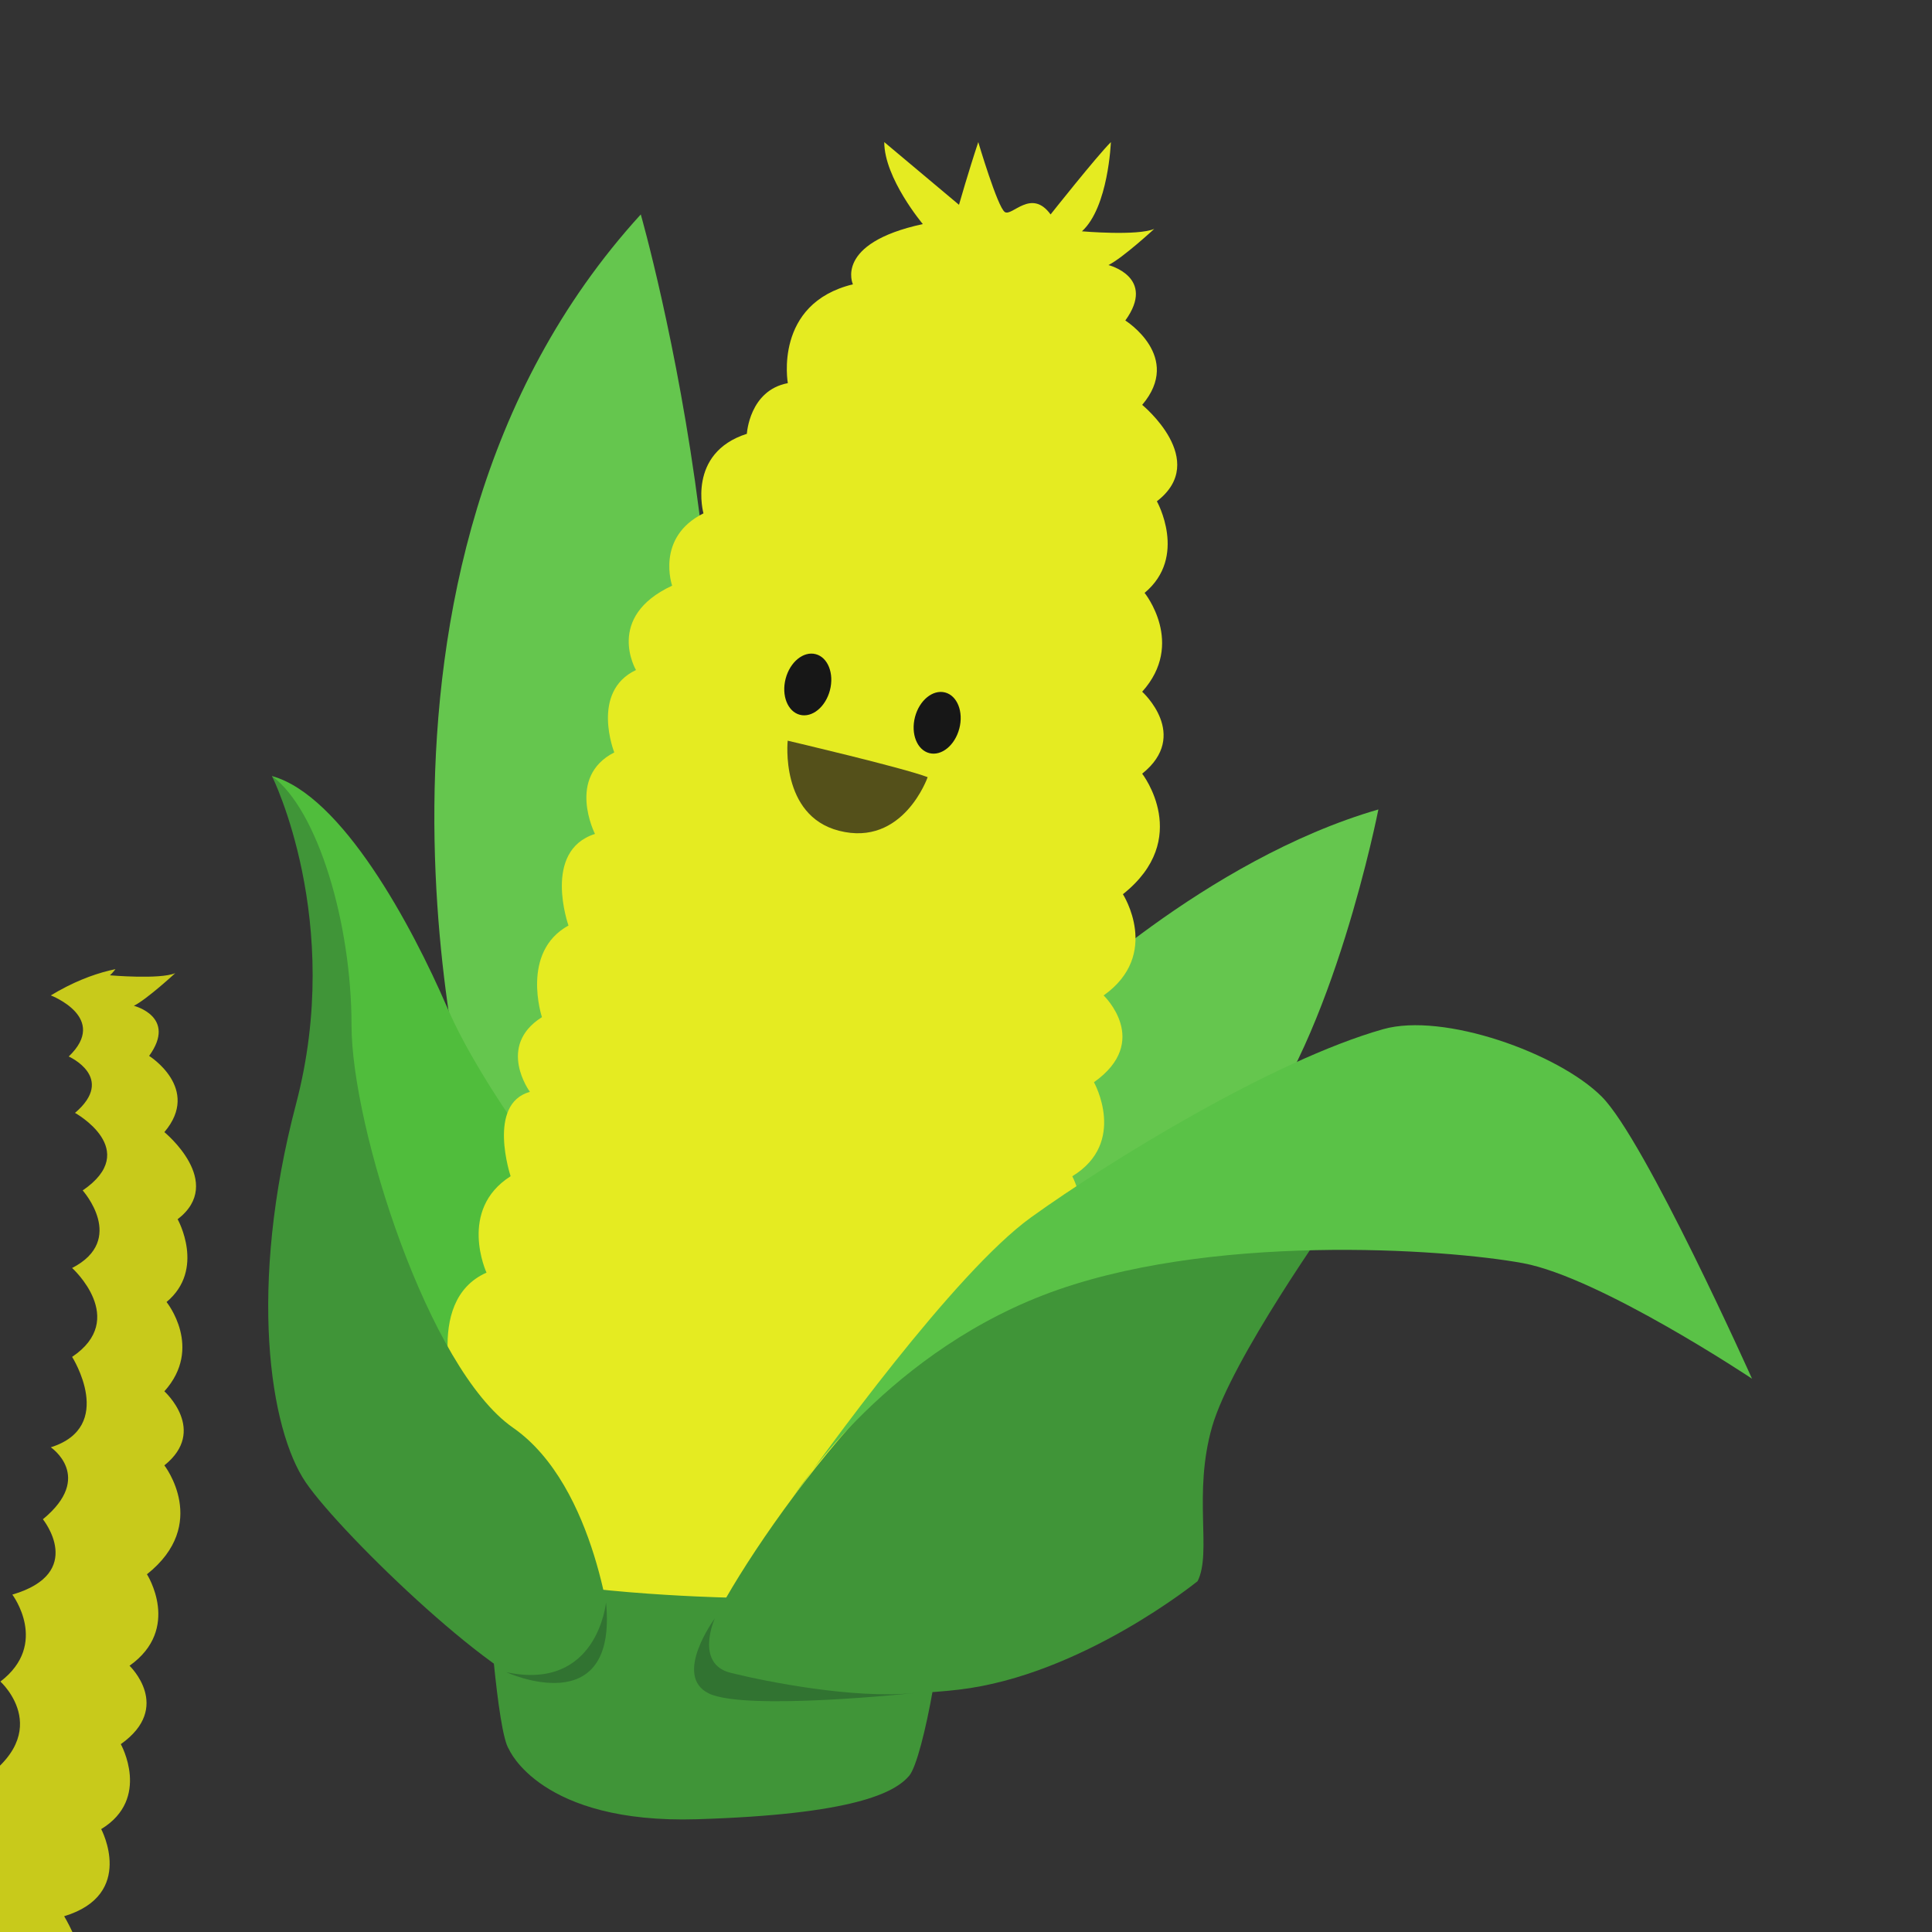 <svg xmlns="http://www.w3.org/2000/svg" width="150" height="150"><rect width="100%" height="100%" fill="#333333" stroke="none"/><defs><clipPath id="a"><path d="M6632.27 4588.65s-25.37 72.71 20.29 93c0 0-20.29 43.97 16.91 67.64 0 0-16.91 50.73 13.53 59.19 0 0-23.68 32.13 8.45 52.42 0 0-15.22 45.66 18.6 64.26 0 0-18.6 52.42 18.6 64.26 0 0-20.29 39.94 13.53 57.17 0 0-16.91 42.6 15.22 57.81 0 0-21.98 37.21 25.37 59.19 0 0-11.84 33.82 21.98 50.73 0 0-11.84 42.28 30.44 55.8 0 0 1.69 30.44 28.74 35.52 0 0-10.14 55.8 45.66 69.33 0 0-13.53 28.74 49.04 42.27 0 0-27.05 32.13-27.05 57.5l52.42-43.97s6.76 23.67 13.53 43.97c0 0 13.52-45.66 18.6-49.04 5.07-3.38 18.6 16.91 32.13-1.69 0 0 32.12 40.58 42.27 50.73 0 0-1.69-45.66-20.29-62.57 0 0 38.89-3.38 50.73 1.69 0 0-21.98-20.29-32.13-25.36 0 0 33.82-8.46 11.84-38.9 0 0 40.58-25.36 11.83-59.18 0 0 47.65-38.9 10.3-67.64 0 0 21.83-38.9-8.61-64.26 0 0 28.75-35.51-1.69-69.33 0 0 33.82-30.44 0-57.5 0 0 35.51-45.66-13.52-84.55 0 0 27.05-42.27-13.53-71.02 0 0 33.82-32.13-6.77-60.88 0 0 23.68-42.27-15.22-65.95 0 0 27.06-50.73-28.74-67.64 0 0 49.04-81.17-13.53-93 0 0-20.29-74.41-79.48-65.95 0 0-19.64-71.03-60.55-54.12 0 0-56.13-65.95-95.02-18.6 0 0-86.24-18.6-101.46 50.73 0 0-84.55 27.06-52.42 87.94z"/></clipPath></defs><path d="M36.65 87.765s-12.165-43.42 13.1-71.117c0 0 11.415 39.863 2.058 65.503-9.358 25.64-12.62 21.093-15.16 5.615" fill="#65c64e"/><path d="M43.76 92.443s-6.29-7.86-9.04-14.223c-2.75-6.363-8.177-16.47-13.604-17.966 0 0 4.304 5.988 4.304 14.037 0 8.048-.374 26.326 7.018 31.442 7.393 5.114 14.772-2.058 11.323-13.29" fill="#50bd3c"/><path d="M81.94 78.033s11.602-11.285 25.077-15.187c0 0-3.504 17.85-10.106 25.667-6.6 7.818-20.96 21.523-23.954 22.27-2.995.75-17.03-5.05 8.984-32.75" fill="#65c64e"/><path d="M35.527 109.1s-2.808-8.048 2.245-10.293c0 0-2.245-4.867 1.872-7.486 0 0-1.872-5.614 1.497-6.55 0 0-2.62-3.556.936-5.8 0 0-1.684-5.055 2.06-7.113 0 0-2.06-5.802 2.057-7.112 0 0-2.245-4.42 1.498-6.327 0 0-1.87-4.715 1.685-6.398 0 0-2.432-4.118 2.808-6.55 0 0-1.31-3.744 2.432-5.615 0 0-1.31-4.68 3.37-6.176 0 0 .186-3.37 3.18-3.932 0 0-1.122-6.176 5.053-7.673 0 0-1.497-3.18 5.428-4.678 0 0-2.994-3.556-2.994-6.364l5.802 4.867s.748-2.62 1.497-4.867c0 0 1.497 5.054 2.06 5.428.56.375 2.058-1.87 3.555.188 0 0 3.555-4.49 4.68-5.615 0 0-.188 5.054-2.247 6.925 0 0 4.304.374 5.614-.187 0 0-2.432 2.247-3.555 2.808 0 0 3.742.936 1.31 4.305 0 0 4.49 2.807 1.31 6.55 0 0 5.273 4.305 1.14 7.485 0 0 2.415 4.306-.954 7.112 0 0 3.182 3.93-.187 7.673 0 0 3.743 3.37 0 6.364 0 0 3.93 5.053-1.496 9.357 0 0 2.994 4.678-1.498 7.86 0 0 3.743 3.556-.75 6.738 0 0 2.622 4.678-1.683 7.3 0 0 2.994 5.613-3.182 7.485 0 0 5.427 8.983-1.497 10.292 0 0-2.245 8.234-8.796 7.298 0 0-2.173 7.86-6.7 5.99 0 0-6.213 7.3-10.517 2.058 0 0-9.544 2.06-11.23-5.614 0 0-9.356-2.995-5.8-9.733" fill="#e5eb21"/><g clip-path="url(#a)" transform="matrix(.1 0 0 -.1 -698.49 616.94)"><path d="M7024.34 5396.57s45.4-17.33 13.92-47.43c0 0 36.95-16.42 4.88-43.79 0 0 52-28.73 5.95-60.2 0 0 34.33-38.31-8.2-60.21 0 0 43.9-39.57 0-69.02 0 0 34.32-54.12-16.55-70.2 0 0 33.99-22.9-6.14-55.86 0 0 33.75-41.63-23.72-58.51 0 0 28.91-38.31-9.26-67.5 0 0 46.55-41.96-23.18-82.1 0 0 32.8-29.37-23.94-61.21 0 0 47.12-46.87-26.05-62.85 0 0 16.75-70.69-58.05-62.03 0 0 27.04-79.81-67.5-62.03 0 0-29.19-41.96-96.7-18.24 0 0-31.01-49.26 34.67-72.98 65.68-23.71 75.97-82.09 156.57-18.24 80.6 63.85 243.62 184.26 256.06 328.39 12.45 144.13 21.57 363.36 21.57 363.36l16.42 266.06-37.99 30.06s-46.4 24.67-112.76-15.47" fill="#c8ca1b"/><path d="M6720.82 4855.22c-22.25 7.92-46.52-27.24-15.05-38.27 31.47-11.03 53.36 24.62 15.05 38.27M6761.87 4888.06c-22.25 7.92-46.52-27.24-15.05-38.27 31.47-11.03 53.36 24.62 15.05 38.27M6736.64 4937.55c-22.25 7.92-46.53-27.25-15.06-38.27 31.47-11.03 53.37 24.62 15.06 38.27M6906.97 5361.76c-21.46 7.65-44.89-26.29-14.52-36.93s51.49 23.76 14.52 36.93M6931.32 5321.71c-21.46 7.64-44.89-26.29-14.52-36.93s51.49 23.76 14.52 36.93" fill="#f7f795"/><path d="M6882.63 5309.39c-21.47 7.65-44.9-26.29-14.53-36.93 30.37-10.64 51.5 23.76 14.53 36.93M6916.74 5236.87c-21.47 7.65-44.89-26.29-14.52-36.93 30.36-10.64 51.49 23.77 14.52 36.93M6770.23 5091.51c-21.47 7.65-44.89-26.28-14.53-36.92 30.37-10.64 51.5 23.76 14.53 36.92M6761.7 5041.25c-21.47 7.65-44.9-26.28-14.53-36.92 30.37-10.64 51.5 23.76 14.53 36.92M6711.23 4793.74c-21.46 7.64-44.89-26.29-14.52-36.93s51.49 23.76 14.52 36.93M6761.7 4813.76c-21.47 7.65-44.9-26.29-14.53-36.93 30.37-10.64 51.5 23.76 14.53 36.93M6700.81 4706.85c-25.45 9.07-53.23-31.16-17.22-43.78 36-12.61 61.05 28.17 17.22 43.78M6949.05 5410.65c-21.47 7.64-44.89-26.29-14.52-36.93 30.36-10.64 51.49 23.76 14.52 36.93" fill="#f7f795"/></g><path d="M74.48 56.565c-.337 1.3-1.382 2.154-2.333 1.906-.95-.247-1.445-1.502-1.107-2.802.34-1.3 1.385-2.153 2.336-1.906.95.248 1.445 1.503 1.105 2.803M64.436 53.59c-.34 1.3-1.384 2.154-2.335 1.906-.948-.248-1.444-1.502-1.105-2.802.34-1.3 1.384-2.154 2.334-1.906.95.248 1.444 1.503 1.106 2.802" fill="#171717"/><path d="M61.157 57.507s8.993 2.108 10.866 2.832c0 0-1.896 5.443-6.887 4.16-4.592-1.178-3.98-6.993-3.98-6.993" fill="#54501a"/><path d="M56.174 124.027s-13.475-.32-18.153-2.31l-.154 1.717s.716 11.074 1.652 12.384c0 0 2.433 5.8 14.597 5.427 12.165-.375 15.347-2.058 16.47-3.37 1.123-1.31 2.994-11.977 2.432-13.848-.56-1.872-11.992.23-16.843 0" fill="#409538"/><path d="M92.98 122.762s-8.982 7.3-18.526 8.42c-9.545 1.124-19.09-1.12-20.026-2.432-.936-1.31 10.855-20.446 21.71-27.067 10.854-6.62 27.323-7.18 27.323-7.18s-7.86 11.042-9.357 16.28c-1.497 5.24 0 9.733-1.122 11.98" fill="#409538"/><path d="M107.39 79.905c-8.588 2.43-21.333 10.292-27.322 14.598-5.99 4.304-16.204 18.537-18.49 21.737 0 0 6.705-10.752 19.38-15.67 12.674-4.916 31.3-3.606 37.288-2.498 5.99 1.11 17.78 8.97 17.78 8.97s-8.302-18.534-11.67-21.902c-3.37-3.37-12.28-6.562-16.965-5.235" fill="#5ac247"/><path d="M55.493 125.66s-1.575 3.52 1.234 4.217c2.81.698 9.517 2.024 14.207 1.576 0 0-13.02 1.393-15.88.035-2.862-1.36.44-5.83.44-5.83" fill="#317331"/><path d="M47.504 127.253S46.38 115.4 39.83 110.846c-6.55-4.553-12.538-23.32-12.538-31.25 0-7.926-2.62-16.722-6.176-19.342 0 0 5.614 11.23 1.87 25.452-3.742 14.224-2.057 25.265.75 29.383 2.807 4.116 15.72 16.516 19.277 16.398 3.556-.117 4.49-4.235 4.49-4.235" fill="#409538"/><path d="M39.302 129.827s8.665 3.99 7.75-5.425c0 0-.65 6.94-7.75 5.425" fill="#317331"/></svg>